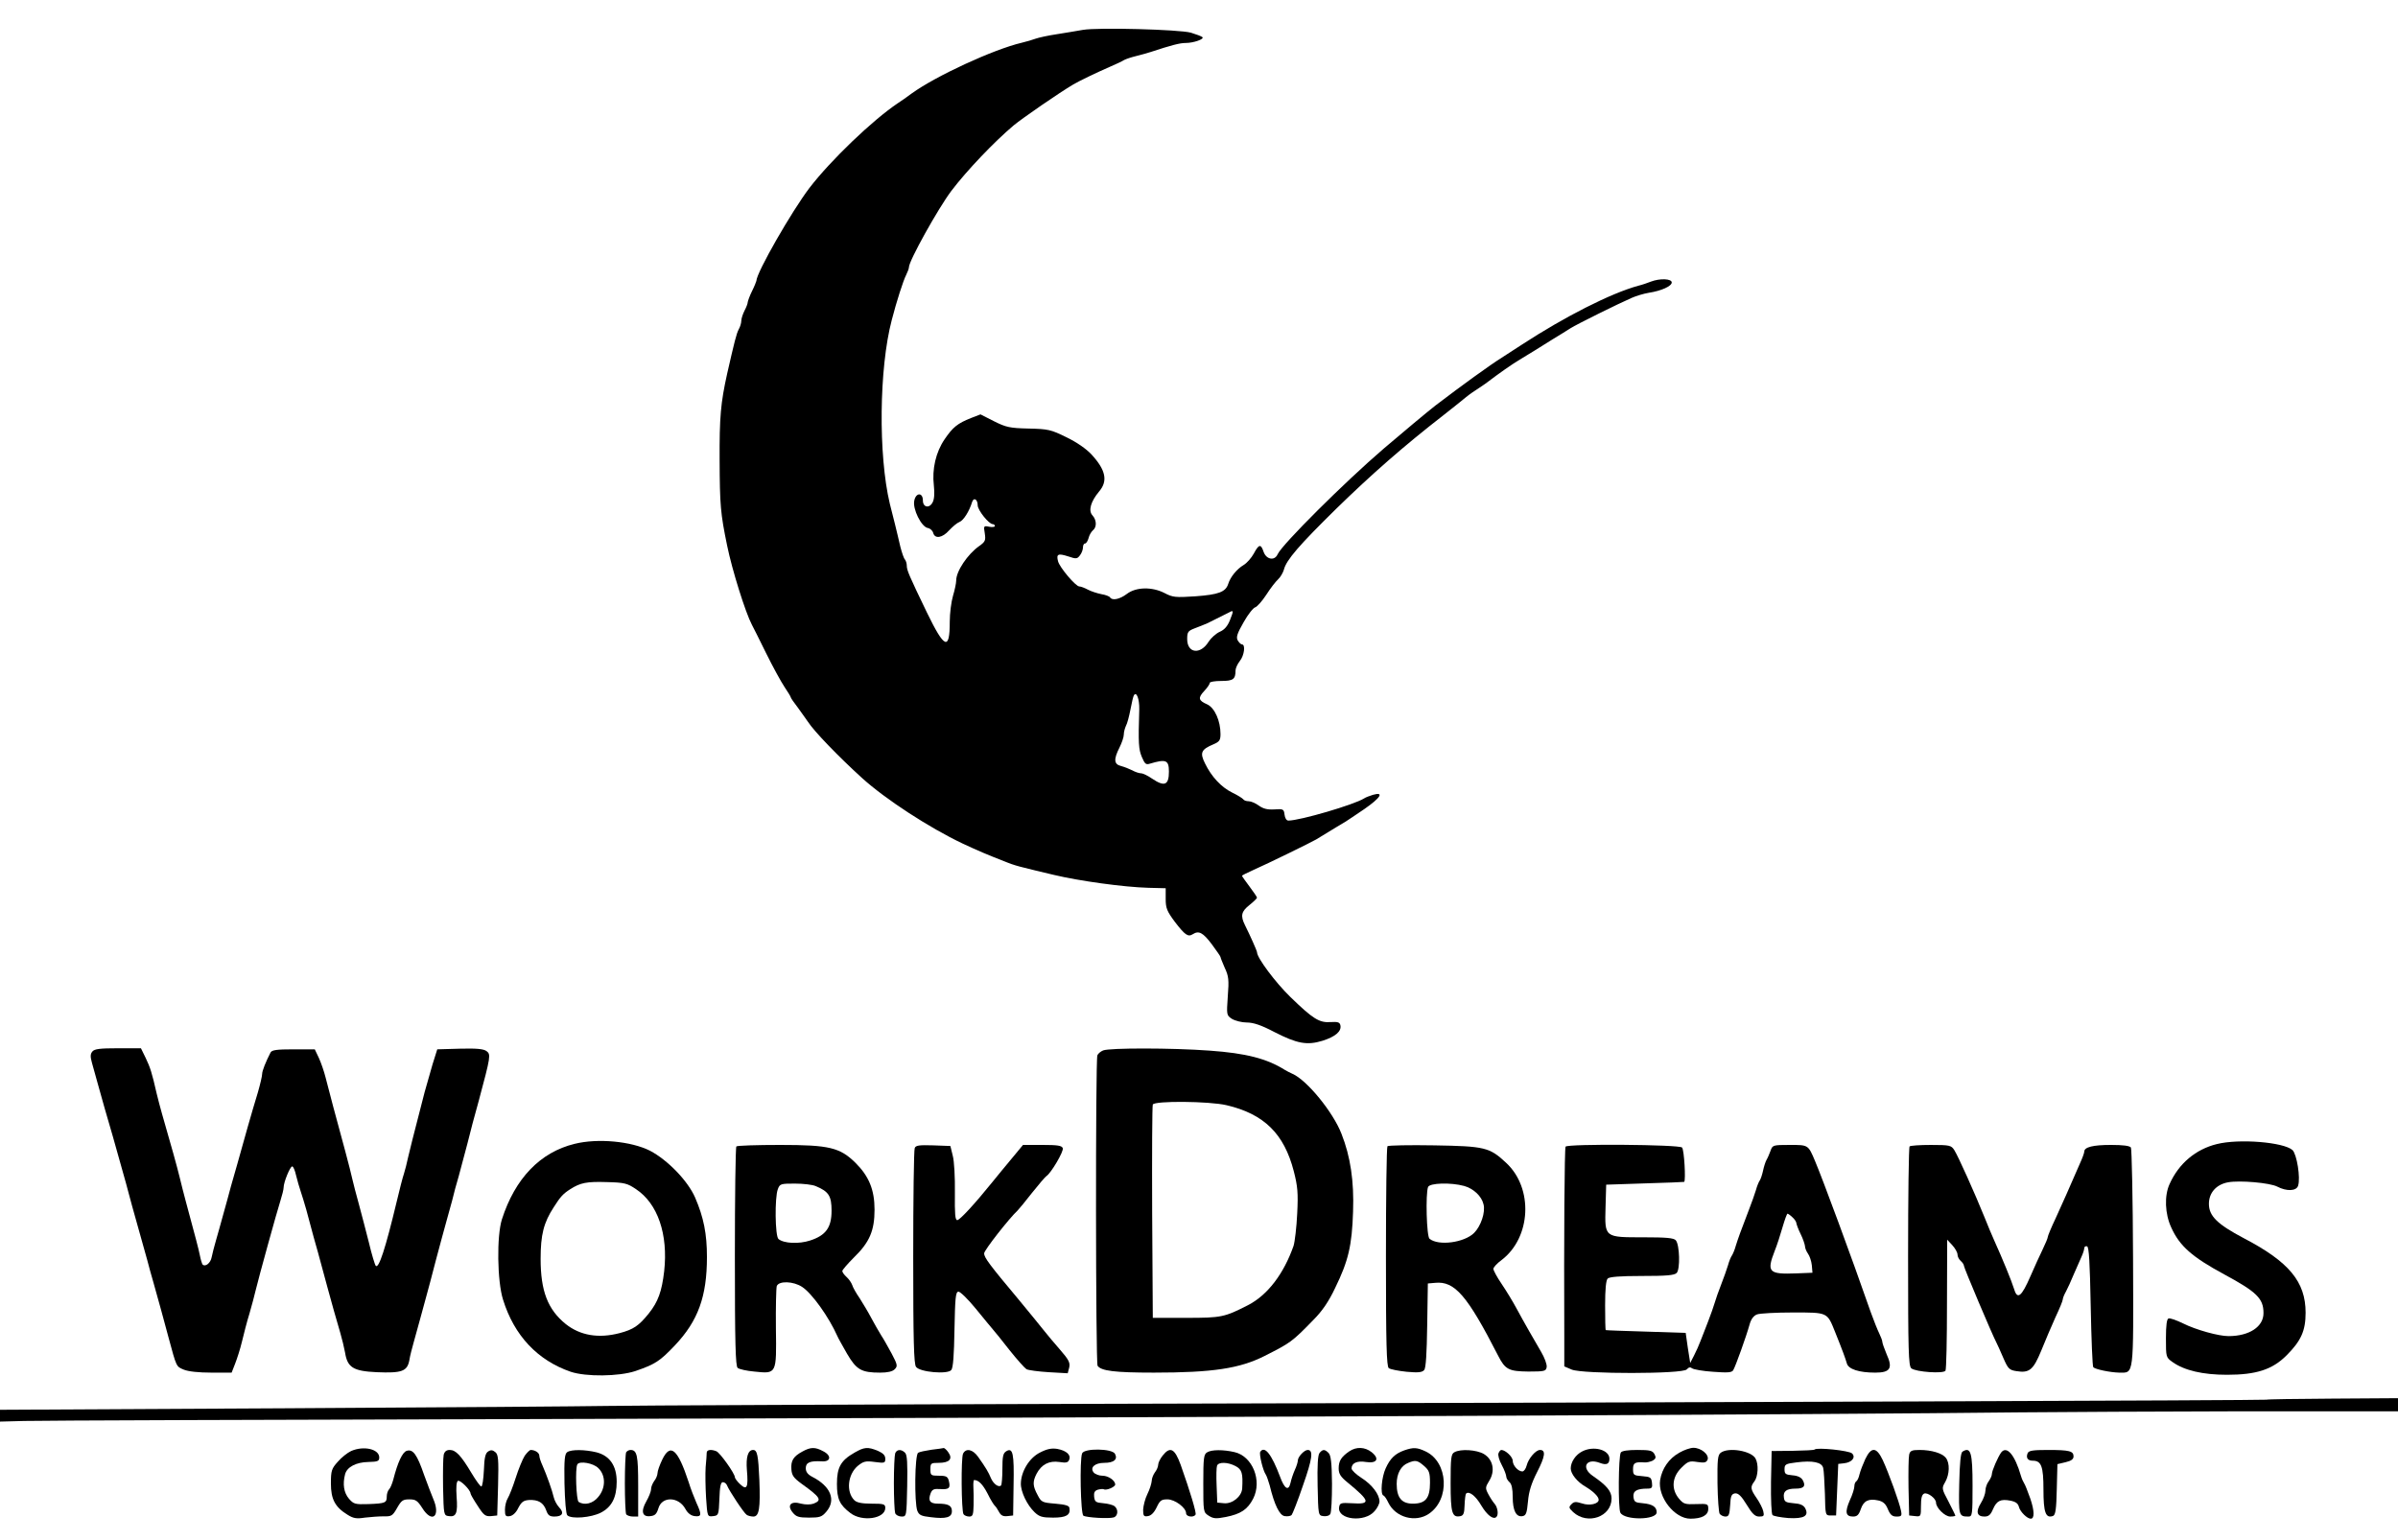 <?xml version="1.0" standalone="no"?>
<!DOCTYPE svg PUBLIC "-//W3C//DTD SVG 20010904//EN"
 "http://www.w3.org/TR/2001/REC-SVG-20010904/DTD/svg10.dtd">
<svg version="1.0" xmlns="http://www.w3.org/2000/svg"
 width="1116pt" height="717pt" viewBox="0 0 1116 717"
 preserveAspectRatio="xMidYMid meet">
<g transform="translate(0,717) scale(0.1,-0.1)"
fill="#000000" stroke="none">
<path d="M5040 7031 c-25 -5 -79 -13 -120 -20 -41 -6 -86 -16 -100 -21 -14 -5
-43 -14 -65 -19 -132 -31 -400 -155 -512 -236 -23 -17 -51 -37 -64 -45 -118
-79 -313 -266 -412 -395 -82 -108 -246 -393 -247 -433 -1 -4 -9 -25 -20 -47
-11 -22 -19 -45 -20 -51 0 -7 -7 -25 -15 -40 -8 -16 -15 -37 -15 -47 0 -10 -5
-28 -12 -40 -11 -21 -20 -58 -54 -207 -30 -136 -36 -201 -35 -405 1 -206 4
-245 35 -395 23 -113 85 -311 115 -368 5 -9 35 -69 66 -132 31 -63 70 -134 86
-158 16 -24 29 -45 29 -48 0 -3 15 -25 33 -48 17 -24 39 -54 47 -66 29 -45
143 -163 252 -262 108 -98 312 -231 468 -305 78 -36 105 -48 210 -89 19 -8 53
-18 75 -23 22 -6 85 -21 140 -34 117 -28 326 -57 440 -60 l80 -2 0 -50 c0 -43
6 -57 43 -107 47 -61 61 -71 83 -57 28 18 47 8 88 -46 22 -30 41 -57 41 -60 0
-3 9 -26 20 -51 18 -38 20 -56 14 -132 -6 -87 -6 -88 19 -105 15 -9 46 -17 69
-17 31 0 67 -12 128 -44 107 -55 153 -63 225 -41 60 19 89 44 83 72 -3 14 -12
17 -45 15 -53 -4 -82 14 -188 117 -69 67 -155 182 -155 208 0 6 -31 76 -56
126 -22 44 -17 64 21 94 19 15 35 31 35 34 0 3 -16 27 -35 52 -19 25 -35 48
-35 50 0 2 24 14 53 27 68 30 266 127 292 142 78 48 122 74 137 83 9 6 49 32
88 59 75 52 93 81 40 66 -16 -5 -35 -12 -42 -17 -46 -29 -298 -103 -352 -103
-9 0 -16 11 -18 28 -3 25 -6 27 -47 24 -33 -2 -52 3 -73 18 -15 11 -36 20 -47
20 -11 0 -22 4 -25 9 -4 5 -26 19 -51 31 -51 25 -97 74 -127 136 -25 50 -18
65 39 89 28 12 33 19 33 48 0 61 -27 122 -62 138 -41 18 -44 30 -13 63 14 15
25 31 25 37 0 5 24 9 54 9 55 0 66 8 66 49 0 10 9 30 20 44 21 26 27 77 10 77
-5 0 -14 9 -20 19 -8 15 -2 33 28 85 20 36 45 67 54 69 9 3 32 29 51 58 19 30
44 62 55 72 11 10 23 31 27 45 11 45 72 115 245 285 163 159 312 290 500 436
52 41 97 77 100 80 3 3 25 20 50 36 25 17 50 33 55 38 53 40 108 79 148 103
27 16 59 36 72 44 12 8 49 31 80 50 31 19 69 42 84 52 28 18 222 114 284 141
20 9 56 20 80 24 59 9 107 31 107 48 0 18 -55 20 -97 4 -15 -6 -41 -15 -58
-19 -128 -35 -343 -144 -545 -276 -41 -27 -82 -53 -91 -59 -53 -33 -183 -127
-309 -223 -37 -29 -150 -123 -240 -200 -183 -157 -473 -446 -494 -492 -14 -32
-52 -25 -65 10 -13 39 -22 38 -46 -7 -11 -20 -32 -44 -47 -53 -32 -19 -62 -56
-72 -88 -12 -38 -45 -50 -153 -58 -92 -6 -105 -5 -143 15 -58 30 -133 29 -176
-4 -33 -25 -68 -32 -78 -16 -3 5 -21 12 -40 15 -20 4 -48 13 -63 21 -15 8 -33
15 -40 15 -17 0 -92 89 -99 117 -9 34 0 38 47 23 38 -13 42 -12 55 5 8 10 14
27 14 37 0 10 4 18 10 18 5 0 12 11 16 25 3 13 12 29 20 36 19 15 18 48 -2 70
-20 22 -8 64 31 111 42 49 31 100 -35 172 -25 27 -70 58 -118 81 -71 35 -84
38 -175 40 -88 2 -105 6 -161 34 l-63 32 -44 -17 c-63 -25 -85 -43 -123 -99
-41 -60 -59 -139 -50 -215 4 -37 2 -65 -6 -79 -15 -29 -45 -23 -45 9 0 38 -32
38 -40 0 -9 -39 33 -123 63 -128 11 -2 22 -12 25 -23 8 -29 43 -23 74 12 16
17 37 35 48 39 19 7 46 50 59 93 8 24 26 12 26 -16 1 -23 52 -87 70 -87 5 0
10 -4 10 -9 0 -4 -12 -6 -27 -3 -25 5 -26 4 -20 -31 5 -33 2 -39 -26 -59 -54
-38 -107 -117 -107 -160 0 -13 -7 -45 -15 -72 -8 -27 -15 -81 -15 -120 0 -136
-24 -127 -106 42 -85 176 -94 198 -94 219 0 10 -4 23 -9 29 -5 5 -14 32 -21
59 -6 28 -18 75 -25 105 -8 30 -18 73 -24 95 -54 227 -50 631 9 855 22 86 54
185 67 210 7 14 13 30 13 36 0 30 135 272 197 355 72 95 200 229 290 305 41
34 212 152 278 191 27 16 108 55 170 82 28 12 58 26 67 32 10 5 34 13 55 18
21 5 52 14 68 19 97 32 136 42 163 42 37 0 87 18 78 27 -4 4 -28 13 -54 21
-55 15 -433 25 -502 13z m684 -2748 c-11 -28 -26 -45 -47 -54 -18 -8 -41 -29
-52 -46 -38 -62 -100 -55 -100 12 0 33 4 38 35 50 19 7 46 18 60 24 35 17 82
41 100 50 21 12 22 9 4 -36z m-422 -415 c-5 -159 -3 -186 12 -222 14 -33 19
-37 38 -31 74 22 88 17 88 -37 0 -63 -20 -72 -78 -33 -20 14 -43 25 -52 25 -8
0 -27 6 -41 14 -14 7 -37 16 -52 20 -33 8 -35 31 -7 86 11 22 20 49 20 60 0
12 5 30 10 41 6 10 15 45 21 76 6 32 13 62 16 66 12 20 26 -17 25 -65z"/>
<path d="M430 2275 c-10 -12 -10 -24 -2 -53 6 -20 18 -64 27 -97 17 -61 46
-165 70 -245 19 -67 43 -153 61 -217 8 -32 22 -80 29 -108 29 -102 56 -201 70
-250 7 -27 20 -75 29 -105 20 -70 53 -191 70 -255 38 -141 36 -136 71 -151 22
-9 70 -14 129 -14 l94 0 16 41 c9 23 24 69 32 103 8 33 23 93 35 131 11 39 24
86 28 105 15 63 101 374 116 420 8 25 15 53 15 62 0 24 30 98 40 98 5 0 13
-19 18 -42 6 -24 15 -56 21 -73 6 -16 17 -55 26 -85 8 -30 24 -89 35 -130 12
-41 28 -100 36 -130 8 -30 21 -79 29 -107 8 -29 21 -77 29 -105 8 -29 22 -76
30 -104 8 -27 18 -69 22 -91 11 -69 38 -86 147 -91 117 -5 142 4 152 55 3 21
13 58 20 83 7 25 20 72 29 105 9 33 23 83 30 110 8 28 28 104 45 170 18 66 38
143 46 170 8 28 21 75 29 105 7 30 21 82 31 115 9 33 27 101 40 150 12 50 36
140 53 200 56 209 57 216 36 232 -14 10 -47 13 -124 11 l-105 -3 -22 -70 c-11
-38 -28 -97 -37 -130 -57 -221 -68 -265 -77 -304 -5 -25 -14 -59 -19 -75 -6
-17 -21 -76 -34 -131 -52 -217 -83 -312 -97 -298 -4 4 -19 53 -32 108 -14 55
-35 136 -47 180 -12 44 -26 96 -30 115 -4 19 -19 78 -33 130 -41 149 -78 290
-92 345 -7 28 -21 68 -31 90 l-19 40 -99 0 c-78 0 -101 -3 -107 -15 -22 -43
-39 -85 -39 -100 0 -9 -9 -48 -20 -86 -28 -91 -67 -230 -95 -331 -8 -29 -22
-77 -30 -105 -8 -29 -23 -87 -35 -128 -11 -41 -27 -97 -35 -125 -8 -27 -17
-63 -20 -78 -5 -27 -29 -46 -42 -34 -3 4 -9 23 -13 44 -7 34 -17 71 -66 253
-8 30 -21 80 -28 110 -12 49 -39 147 -82 295 -8 28 -19 70 -25 95 -22 97 -30
121 -51 165 l-22 45 -107 0 c-83 0 -109 -3 -119 -15z"/>
<path d="M5134 2280 c-12 -5 -24 -15 -27 -23 -9 -23 -8 -1431 1 -1445 16 -24
79 -32 262 -32 273 0 400 19 516 78 119 60 128 66 226 167 41 41 72 86 102
150 61 125 78 196 83 355 5 141 -12 256 -54 362 -39 101 -161 250 -228 279
-11 5 -27 13 -35 18 -84 53 -182 78 -350 90 -177 13 -465 13 -496 1z m574
-255 c175 -41 268 -133 313 -307 18 -70 21 -101 16 -198 -3 -63 -11 -131 -17
-150 -46 -131 -121 -229 -212 -276 -110 -56 -123 -59 -287 -59 l-156 0 -3 490
c-1 270 0 496 3 503 7 18 262 16 343 -3z"/>
<path d="M2674 1845 c-160 -39 -277 -161 -338 -351 -25 -78 -22 -289 5 -374
52 -168 161 -283 315 -336 72 -24 223 -22 300 3 93 32 115 46 185 120 108 114
149 228 149 411 0 108 -15 184 -55 277 -34 78 -128 175 -210 218 -87 44 -243
59 -351 32z m286 -211 c101 -67 150 -210 131 -382 -11 -94 -28 -142 -72 -197
-46 -57 -71 -74 -135 -91 -99 -26 -184 -11 -251 42 -84 68 -117 154 -117 304
0 111 14 168 61 240 31 49 44 63 77 84 47 30 76 36 171 33 82 -2 95 -6 135
-33z"/>
<path d="M10317 1844 c-98 -24 -177 -90 -220 -186 -25 -54 -22 -139 8 -203 39
-86 97 -137 247 -218 150 -81 182 -112 182 -179 1 -64 -66 -108 -163 -108 -46
0 -151 29 -211 59 -31 15 -61 26 -68 23 -8 -2 -12 -32 -12 -92 0 -88 0 -89 31
-111 55 -39 141 -59 253 -59 136 0 211 24 277 90 68 68 89 115 89 199 0 144
-77 237 -288 347 -123 65 -162 103 -162 160 0 51 34 90 89 100 53 10 194 -2
229 -20 44 -23 89 -21 97 4 12 37 -6 147 -26 166 -41 37 -249 54 -352 28z"/>
<path d="M3427 1833 c-4 -3 -7 -235 -7 -513 0 -403 3 -510 13 -518 7 -6 42
-14 77 -17 105 -11 104 -13 101 201 -1 98 1 187 4 197 10 25 77 23 118 -4 46
-30 125 -141 164 -229 3 -8 24 -45 45 -82 44 -75 67 -88 154 -88 34 0 58 5 68
16 14 14 13 21 -14 72 -17 31 -39 71 -50 87 -10 17 -31 52 -45 79 -14 27 -39
68 -54 92 -16 23 -32 51 -35 62 -4 11 -15 27 -26 37 -11 10 -20 22 -20 28 0 5
24 33 54 63 73 71 96 125 96 223 0 92 -26 155 -88 217 -73 72 -122 84 -351 84
-109 0 -201 -3 -204 -7z m370 -185 c60 -25 73 -46 73 -114 0 -78 -26 -115
-100 -139 -52 -17 -122 -14 -147 7 -16 13 -18 194 -3 232 9 25 14 26 79 26 39
0 83 -5 98 -12z"/>
<path d="M4257 1825 c-4 -8 -7 -237 -7 -508 0 -384 3 -497 13 -510 17 -25 147
-36 164 -15 9 10 13 71 15 189 3 145 5 174 18 176 8 1 44 -34 80 -78 36 -44
72 -88 80 -97 8 -9 44 -53 78 -97 35 -44 71 -84 79 -89 9 -5 56 -11 104 -14
l88 -5 7 27 c5 22 -2 36 -42 82 -27 31 -60 70 -74 88 -14 18 -68 84 -120 147
-135 161 -160 195 -160 214 0 15 118 165 156 200 6 6 36 42 67 82 31 39 61 74
67 78 21 13 82 116 76 130 -4 12 -25 15 -95 15 l-90 0 -53 -64 c-29 -35 -69
-83 -88 -107 -84 -104 -153 -179 -165 -179 -10 0 -12 29 -11 127 1 70 -3 148
-10 173 l-11 45 -80 3 c-65 2 -82 0 -86 -13z"/>
<path d="M6457 1834 c-4 -4 -7 -236 -7 -514 0 -409 3 -510 13 -519 8 -6 45
-13 83 -17 54 -5 72 -3 82 8 8 10 12 76 14 209 l3 194 34 3 c91 9 149 -58 293
-339 33 -65 50 -73 141 -74 76 0 82 2 85 21 2 12 -10 44 -26 71 -35 60 -75
129 -115 203 -16 30 -47 81 -68 112 -22 32 -39 64 -39 71 0 7 17 26 38 41 138
105 149 335 21 453 -77 72 -99 77 -334 81 -116 2 -214 0 -218 -4z m357 -185
c43 -12 81 -47 90 -85 10 -37 -12 -102 -44 -134 -46 -45 -165 -61 -207 -27
-14 10 -19 210 -7 241 7 19 106 22 168 5z"/>
<path d="M7286 1832 c-5 -8 -8 -420 -6 -885 l0 -138 35 -15 c52 -21 517 -21
535 1 9 10 16 12 25 5 6 -5 50 -13 97 -16 67 -5 87 -4 94 7 11 18 62 161 76
212 7 26 19 42 35 48 13 5 89 9 167 9 163 0 159 2 196 -90 35 -87 48 -123 55
-147 7 -27 57 -43 132 -43 70 0 83 20 53 86 -11 26 -20 52 -20 58 0 6 -7 23
-14 38 -8 16 -26 61 -40 100 -89 256 -225 623 -259 703 -32 76 -31 75 -118 75
-78 0 -80 -1 -89 -27 -6 -16 -14 -35 -19 -43 -5 -9 -12 -31 -16 -50 -4 -19
-11 -39 -15 -45 -4 -5 -13 -26 -18 -45 -6 -19 -20 -60 -32 -90 -40 -104 -51
-135 -62 -170 -5 -19 -14 -39 -18 -45 -4 -5 -13 -26 -18 -45 -6 -19 -20 -60
-32 -90 -12 -30 -25 -68 -30 -85 -5 -16 -18 -55 -30 -85 -12 -30 -27 -71 -35
-90 -7 -19 -21 -51 -31 -70 l-18 -35 -11 70 -10 70 -185 6 c-102 3 -186 6
-187 7 -2 1 -3 53 -3 115 0 75 4 117 12 125 8 8 58 12 159 12 114 0 151 3 162
14 17 17 14 131 -4 152 -9 11 -45 14 -149 14 -184 0 -182 -2 -178 140 l3 105
180 6 c99 3 181 6 183 7 8 7 0 150 -10 160 -14 14 -533 18 -542 4z m1056 -329
c10 -9 18 -21 18 -27 1 -6 9 -29 20 -51 11 -22 19 -47 20 -55 0 -9 6 -25 14
-36 8 -11 16 -35 18 -54 l3 -35 -75 -3 c-129 -5 -139 6 -101 104 11 27 27 77
37 112 10 34 20 62 23 62 2 0 13 -7 23 -17z"/>
<path d="M8887 1833 c-4 -3 -7 -235 -7 -513 0 -441 2 -509 15 -520 21 -17 150
-26 159 -11 4 6 7 146 7 311 l1 299 24 -26 c13 -14 24 -34 24 -43 0 -10 7 -23
15 -30 8 -7 15 -17 15 -23 0 -9 130 -317 151 -357 4 -8 19 -40 32 -71 22 -51
28 -57 61 -62 61 -10 79 6 116 96 18 45 48 115 66 155 19 40 34 77 34 83 0 6
7 23 15 37 8 15 24 50 35 77 12 28 28 64 36 82 8 17 14 36 14 43 0 6 6 10 13
8 9 -4 13 -72 17 -281 3 -151 8 -278 12 -282 10 -10 79 -24 120 -25 70 0 67
-26 65 532 -1 277 -6 509 -10 516 -6 8 -36 12 -93 12 -83 0 -124 -10 -124 -31
0 -6 -9 -31 -21 -57 -19 -44 -26 -60 -63 -144 -8 -18 -31 -68 -50 -111 -20
-42 -36 -81 -36 -86 0 -5 -11 -31 -24 -58 -13 -26 -38 -82 -56 -123 -43 -99
-62 -113 -78 -57 -9 30 -52 136 -91 222 -10 22 -31 72 -46 110 -44 109 -123
285 -140 311 -14 22 -21 24 -109 24 -51 0 -96 -3 -99 -7z"/>
<path d="M10548 654 c-4 -3 -2673 -13 -5358 -19 -1196 -3 -2258 -8 -2360 -10
-102 -2 -780 -7 -1507 -11 l-1323 -7 0 -28 0 -27 113 3 c61 2 1165 6 2452 9
3169 8 5983 21 6830 31 187 2 661 4 1053 5 l712 0 0 30 0 31 -305 -2 c-168 -1
-306 -3 -307 -5z"/>
<path d="M1634 415 c-17 -8 -45 -30 -62 -50 -29 -32 -32 -42 -32 -101 0 -73
19 -110 78 -146 27 -17 42 -19 80 -13 26 3 65 6 87 6 37 -1 42 2 63 39 20 35
27 40 57 40 30 0 38 -6 60 -40 46 -74 87 -39 51 43 -8 18 -26 67 -42 110 -33
96 -52 122 -81 113 -20 -6 -42 -53 -63 -135 -5 -18 -13 -38 -19 -44 -6 -6 -11
-21 -11 -33 0 -30 -6 -33 -85 -36 -63 -2 -69 0 -91 25 -24 28 -30 68 -18 114
9 34 52 56 108 57 44 1 51 4 51 21 0 39 -72 56 -131 30z"/>
<path d="M3735 413 c-43 -23 -55 -43 -52 -83 2 -28 10 -40 47 -67 89 -64 97
-77 56 -93 -15 -5 -37 -5 -58 0 -47 14 -67 -7 -39 -41 16 -20 28 -24 76 -24
50 0 60 3 81 28 46 54 20 118 -66 162 -21 11 -30 23 -30 40 0 27 20 35 75 32
42 -3 46 27 6 47 -37 20 -58 20 -96 -1z"/>
<path d="M3976 407 c-63 -36 -81 -68 -81 -145 0 -71 13 -98 63 -136 55 -42
162 -26 162 24 0 18 -7 20 -64 20 -45 0 -69 5 -80 16 -39 39 -31 119 15 159
27 22 37 25 80 19 46 -6 49 -5 49 15 0 16 -10 26 -35 37 -46 19 -63 18 -109
-9z"/>
<path d="M4335 421 c-27 -4 -56 -10 -62 -14 -16 -10 -18 -232 -4 -270 8 -20
18 -25 63 -30 71 -9 98 -1 98 28 0 26 -17 35 -65 35 -37 0 -47 14 -34 48 7 18
15 22 43 20 43 -3 50 4 42 37 -5 21 -12 25 -46 25 -38 0 -40 2 -40 30 0 28 2
30 39 30 49 0 66 18 45 48 -8 12 -18 21 -22 21 -4 -1 -29 -5 -57 -8z"/>
<path d="M4840 408 c-50 -25 -88 -88 -89 -144 -1 -38 29 -101 64 -134 22 -21
36 -25 86 -25 61 0 82 12 76 45 -1 11 -20 16 -66 20 -61 5 -65 7 -82 40 -23
42 -24 62 -5 99 23 44 59 62 106 55 32 -5 41 -3 46 11 9 22 -13 42 -56 50 -26
4 -47 0 -80 -17z"/>
<path d="M6280 414 c-38 -26 -50 -45 -50 -80 0 -25 9 -39 41 -65 107 -88 110
-103 20 -97 -51 3 -56 1 -59 -19 -8 -58 119 -72 165 -18 13 14 23 35 23 45 0
33 -35 79 -84 110 -25 16 -46 36 -46 44 0 25 26 37 67 30 51 -8 65 15 26 46
-31 24 -70 26 -103 4z"/>
<path d="M6535 418 c-42 -15 -65 -37 -86 -83 -19 -41 -26 -121 -11 -127 5 -1
15 -16 23 -33 33 -69 126 -95 189 -52 99 67 90 240 -15 290 -40 19 -57 20
-100 5z m92 -72 c24 -21 28 -31 28 -79 0 -72 -21 -97 -80 -97 -52 0 -75 28
-75 92 0 48 20 85 54 98 33 14 43 12 73 -14z"/>
<path d="M7363 413 c-30 -15 -53 -49 -53 -79 0 -25 30 -63 69 -85 36 -22 61
-46 61 -61 0 -19 -42 -29 -77 -17 -29 9 -38 9 -50 -4 -13 -13 -12 -17 8 -36
67 -62 179 -22 179 63 0 34 -23 61 -87 105 -56 38 -32 85 32 61 31 -12 45 -6
45 19 0 42 -74 62 -127 34z"/>
<path d="M7815 407 c-48 -27 -80 -73 -89 -127 -12 -79 67 -180 141 -180 53 0
83 16 83 45 0 24 -2 25 -56 23 -51 -2 -59 0 -80 25 -37 44 -33 100 10 143 31
31 38 34 75 28 33 -5 42 -3 48 11 8 23 -30 55 -66 55 -14 0 -44 -10 -66 -23z"/>
<path d="M8445 422 c-2 -3 -48 -5 -102 -6 l-98 -1 -3 -144 c-1 -82 2 -149 7
-154 5 -5 38 -11 74 -14 73 -4 97 10 78 46 -8 14 -23 21 -54 23 -36 3 -43 7
-45 27 -4 29 12 41 55 41 38 0 48 12 33 39 -7 13 -23 21 -48 23 -32 3 -37 6
-37 28 0 23 5 26 55 32 76 10 119 1 125 -26 3 -11 6 -66 8 -121 2 -99 2 -100
27 -100 l25 0 5 120 5 120 27 3 c37 4 56 28 37 46 -13 13 -163 29 -174 18z"/>
<path d="M2065 398 c-3 -13 -4 -81 -3 -153 3 -128 3 -130 27 -133 34 -5 42 14
36 90 -3 43 -1 70 6 74 10 6 58 -41 59 -59 0 -4 15 -30 33 -57 28 -44 36 -50
62 -48 l29 3 4 141 c3 121 1 143 -13 154 -12 10 -21 11 -33 3 -13 -8 -18 -28
-20 -87 -2 -42 -7 -76 -12 -76 -5 0 -25 28 -46 63 -49 82 -73 107 -101 107
-15 0 -24 -7 -28 -22z"/>
<path d="M2442 393 c-10 -16 -29 -62 -42 -103 -13 -41 -30 -84 -37 -95 -7 -11
-13 -35 -13 -53 0 -29 3 -33 23 -30 13 2 29 16 39 38 15 28 24 35 50 37 43 2
67 -12 80 -48 8 -23 16 -29 38 -29 38 0 47 17 22 43 -11 12 -22 33 -25 47 -7
31 -33 104 -52 147 -8 17 -15 38 -15 46 0 14 -20 27 -40 27 -5 0 -17 -12 -28
-27z"/>
<path d="M2640 410 c-12 -8 -15 -34 -13 -146 2 -81 7 -142 13 -148 19 -19 111
-11 156 12 51 26 74 71 74 144 0 74 -32 121 -94 137 -54 13 -116 14 -136 1z
m145 -75 c35 -34 34 -93 -1 -134 -25 -31 -64 -40 -91 -23 -11 7 -17 157 -6
175 10 17 75 6 98 -18z"/>
<path d="M2914 409 c-3 -6 -6 -71 -6 -144 0 -73 3 -138 6 -144 4 -6 18 -11 32
-11 l24 0 0 143 c0 142 -5 167 -36 167 -7 0 -16 -5 -20 -11z"/>
<path d="M3082 375 c-12 -25 -22 -53 -22 -63 0 -9 -7 -26 -15 -36 -8 -11 -15
-28 -15 -38 0 -11 -10 -36 -22 -57 -27 -47 -19 -74 19 -69 21 2 29 10 37 36
16 57 94 56 126 -3 11 -20 26 -31 43 -33 32 -4 34 6 8 62 -10 23 -27 66 -36
96 -51 155 -85 184 -123 105z"/>
<path d="M3289 408 c0 -7 -2 -38 -5 -68 -2 -30 -1 -95 2 -143 6 -88 6 -88 33
-85 25 3 26 5 29 81 2 56 6 77 16 77 8 0 17 -7 20 -16 9 -23 78 -128 91 -136
5 -4 20 -8 31 -8 27 0 33 38 28 170 -5 116 -10 140 -29 140 -24 0 -34 -33 -29
-94 7 -81 0 -95 -31 -66 -14 13 -25 28 -25 33 0 17 -69 114 -86 121 -25 10
-44 7 -45 -6z"/>
<path d="M4166 404 c-3 -9 -6 -71 -6 -139 0 -68 3 -130 6 -139 3 -9 17 -16 30
-16 23 0 23 1 26 142 2 107 0 145 -10 155 -18 18 -39 16 -46 -3z"/>
<path d="M4482 403 c-10 -21 -8 -265 2 -282 4 -6 16 -11 27 -11 16 0 19 8 20
53 1 28 0 67 -1 85 -1 17 1 32 3 32 21 0 40 -19 63 -63 14 -29 30 -54 34 -57
4 -3 12 -15 19 -28 9 -17 19 -22 39 -20 l27 3 2 140 c3 148 -3 178 -34 159
-15 -9 -18 -25 -18 -82 0 -39 -3 -73 -6 -77 -11 -11 -35 6 -47 33 -12 29 -24
49 -60 100 -25 35 -56 42 -70 15z"/>
<path d="M5036 404 c-12 -30 -7 -282 6 -290 15 -9 118 -15 141 -8 20 6 23 37
4 52 -7 6 -30 12 -52 14 -35 3 -40 6 -43 30 -2 19 2 28 17 33 12 3 24 4 28 2
12 -7 53 11 53 22 0 19 -32 41 -59 41 -16 0 -34 7 -41 15 -19 23 5 45 49 45
45 0 64 16 50 42 -13 25 -143 27 -153 2z"/>
<path d="M5411 394 c-12 -15 -21 -34 -21 -43 0 -9 -7 -25 -15 -35 -8 -11 -15
-29 -15 -40 -1 -12 -9 -39 -20 -61 -11 -22 -19 -55 -20 -73 0 -29 3 -33 22
-30 15 2 29 16 41 41 15 32 22 37 50 37 35 0 87 -39 87 -65 0 -16 35 -21 44
-6 5 7 -25 107 -69 231 -28 77 -49 88 -84 44z"/>
<path d="M5618 409 c-16 -9 -18 -27 -18 -144 0 -133 0 -135 25 -151 22 -14 34
-15 80 -6 70 14 101 35 127 85 43 84 -3 198 -87 217 -52 12 -106 12 -127 -1z
m132 -64 c30 -16 35 -33 31 -105 -3 -37 -46 -72 -85 -68 l-31 3 -3 79 c-2 44
-1 85 2 93 7 18 50 17 86 -2z"/>
<path d="M5865 411 c-6 -11 13 -88 26 -106 4 -6 12 -29 18 -50 22 -91 46 -140
70 -143 13 -2 27 0 32 5 4 4 29 67 53 138 44 125 49 165 22 165 -16 0 -46 -32
-46 -49 0 -7 -6 -27 -14 -44 -8 -18 -17 -45 -20 -60 -9 -40 -28 -29 -49 29
-39 104 -72 146 -92 115z"/>
<path d="M6141 406 c-8 -9 -11 -59 -9 -152 3 -138 3 -139 27 -142 13 -2 28 2
32 10 5 7 8 71 8 141 -1 97 -5 132 -16 143 -18 18 -27 18 -42 0z"/>
<path d="M6768 409 c-15 -8 -17 -28 -17 -144 0 -140 7 -161 46 -153 14 3 18
14 19 51 1 27 4 51 7 54 14 13 45 -11 71 -56 27 -45 56 -67 70 -53 11 10 6 45
-8 61 -8 9 -21 29 -30 46 -14 27 -14 31 5 62 28 45 18 98 -25 124 -34 20 -109
25 -138 8z"/>
<path d="M6974 405 c-4 -8 3 -33 15 -55 12 -22 21 -47 21 -54 0 -7 7 -19 15
-26 10 -8 15 -31 15 -69 0 -63 16 -95 46 -89 16 3 20 14 25 68 4 47 16 85 43
138 37 72 41 102 13 102 -20 0 -54 -40 -62 -72 -4 -16 -13 -28 -20 -28 -20 0
-45 28 -45 50 0 18 -34 50 -53 50 -4 0 -10 -7 -13 -15z"/>
<path d="M7543 408 c-11 -18 -13 -259 -2 -280 19 -36 169 -35 169 2 0 25 -20
38 -65 42 -35 3 -40 6 -43 29 -3 28 15 39 66 39 20 0 23 5 20 28 -3 24 -7 27
-45 30 -40 3 -43 5 -43 33 0 29 9 34 53 31 10 -1 27 3 38 8 15 9 17 15 9 30
-9 17 -21 20 -80 20 -44 0 -72 -4 -77 -12z"/>
<path d="M8008 407 c-14 -11 -16 -32 -15 -143 1 -71 6 -135 10 -141 5 -7 17
-13 27 -13 16 0 19 9 22 53 2 43 6 52 23 55 15 1 29 -12 54 -53 26 -43 39 -55
58 -55 22 0 24 3 19 25 -3 13 -17 41 -31 61 -29 42 -30 52 -10 78 17 23 20 79
5 106 -19 36 -126 54 -162 27z"/>
<path d="M8681 378 c-11 -24 -23 -55 -27 -71 -3 -15 -10 -30 -15 -33 -5 -3 -9
-13 -9 -23 0 -10 -9 -40 -21 -65 -24 -55 -20 -76 15 -76 19 0 27 8 36 35 13
38 36 50 81 40 23 -5 35 -16 45 -41 11 -26 20 -34 40 -34 23 0 26 3 21 27 -7
38 -58 178 -85 236 -29 61 -53 63 -81 5z"/>
<path d="M8885 398 c-3 -13 -4 -81 -3 -153 l3 -130 28 -3 c26 -3 27 -2 27 48
0 36 4 52 15 57 17 6 55 -23 55 -42 0 -24 41 -65 66 -65 13 0 24 2 24 4 0 3
-15 32 -32 66 -32 60 -32 62 -15 91 20 36 22 87 3 112 -17 22 -67 37 -123 37
-36 0 -44 -4 -48 -22z"/>
<path d="M9133 412 c-8 -5 -13 -53 -15 -150 -3 -149 -2 -152 43 -152 18 0 19
9 19 143 0 155 -8 184 -47 159z"/>
<path d="M9313 408 c-15 -21 -43 -85 -43 -100 0 -8 -7 -23 -15 -34 -8 -10 -15
-30 -15 -43 0 -13 -9 -39 -21 -58 -25 -40 -19 -63 16 -63 20 0 29 8 40 34 17
39 35 49 81 40 25 -5 36 -13 40 -30 6 -22 38 -54 55 -54 18 0 17 37 -2 93 -12
34 -25 67 -29 72 -4 6 -11 21 -15 35 -28 97 -66 142 -92 108z"/>
<path d="M9436 404 c-8 -21 1 -34 24 -34 40 0 50 -26 50 -134 0 -107 10 -136
45 -123 11 5 15 31 17 124 l3 117 38 9 c26 6 37 14 37 27 0 25 -19 30 -120 30
-71 0 -89 -3 -94 -16z"/>
</g>
</svg>
